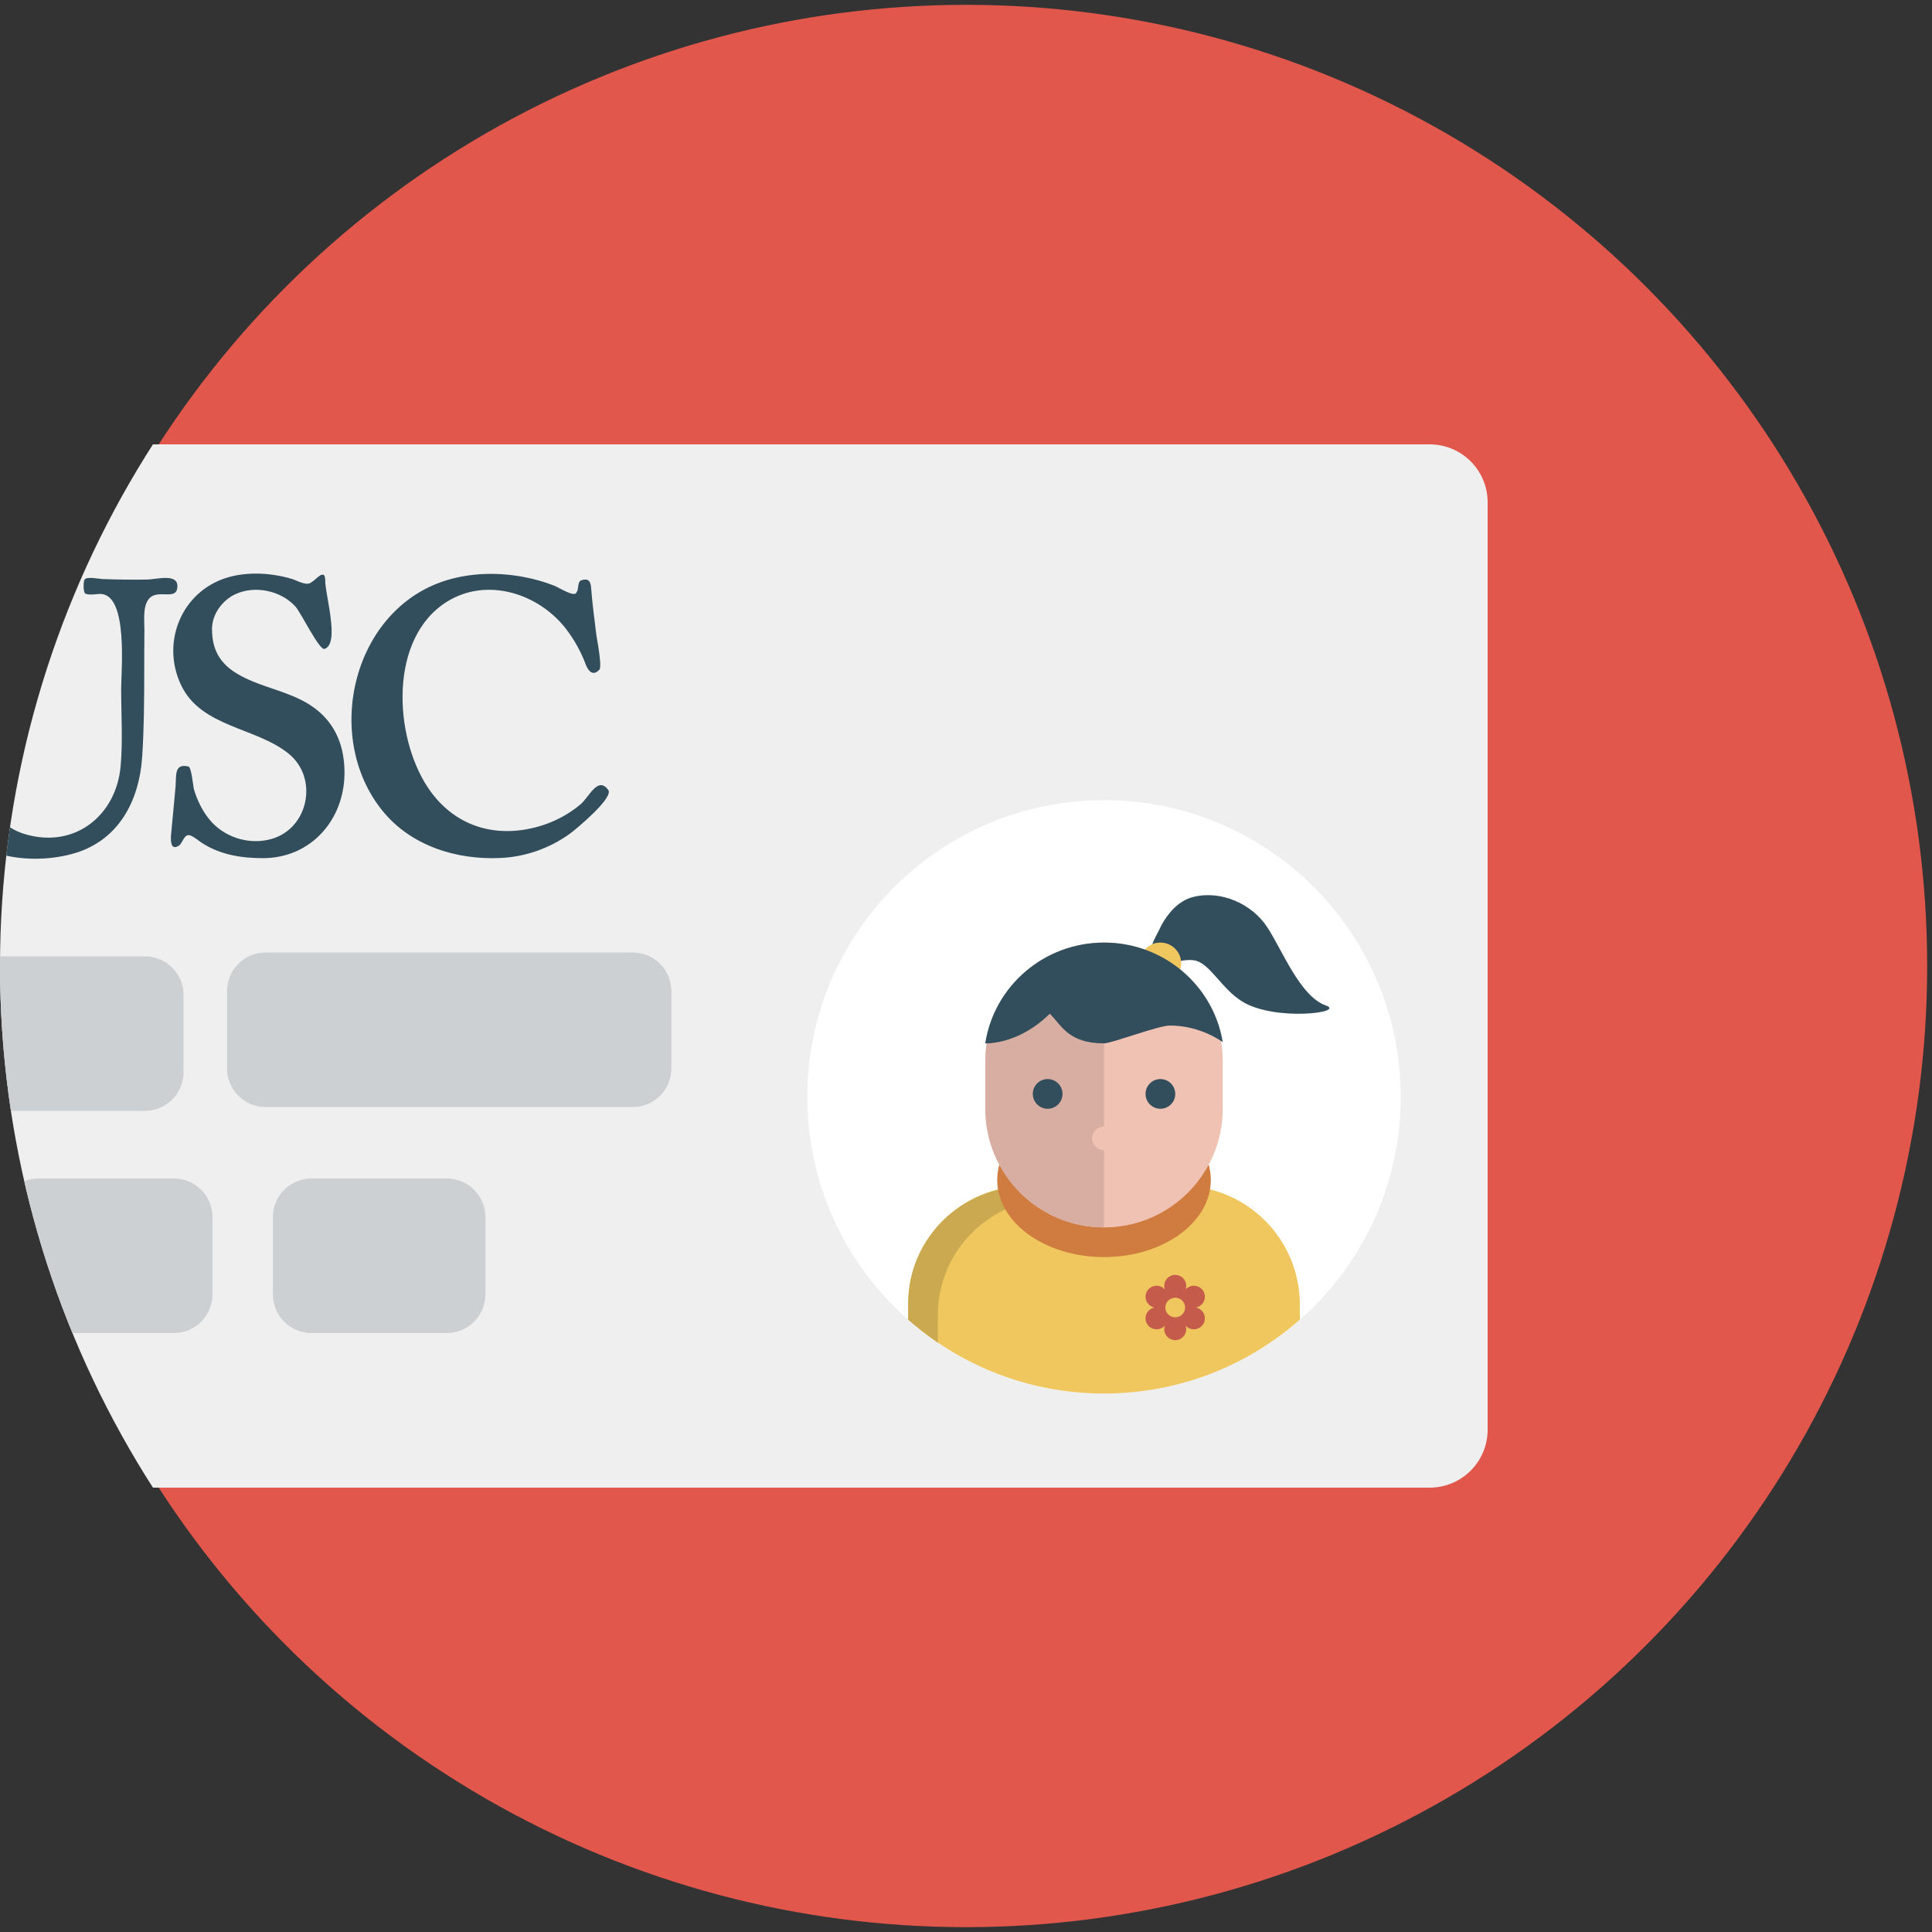 <svg version="1.1" xmlns="http://www.w3.org/2000/svg" xmlns:xlink="http://www.w3.org/1999/xlink" x="0px" y="0px"  width="100px" height="100px" viewBox="0 0 100 100" enable-background="new 0 0 100 100" xml:space="preserve">
<rect x="0" y="0" width="100" height="100" fill="#333333" stroke="none"/>
<circle fill="#E2574C" cx="50" cy="50" r="49.75"/>
<defs><circle id="svg-usccard-circle" cx="50" cy="50" r="50"/></defs>
<clipPath id="svg-usccard-clip"><use xlink:href="#svg-usccard-circle" overflow="visible"/></clipPath>
<g clip-path="url(#svg-usccard-clip)">
<path fill="#EFEFEF" d="M-7,23h81c1.657,0,3,1.344,3,3v48c0,1.657-1.343,3-3,3H-7 c-1.657,0-3-1.343-3-3v-48C-10,24.343-8.657,23-7,23z"/>
<path fill="#324D5B" d="M-3.538,31.738c0-1.029-0.582-0.997-1.413-0.997c-0.532,0-0.496-0.812,0.069-0.791 c1.913,0.072,3.818-0.006,5.729-0.006c0.209,0,0.236,0.506,0.16,0.638c0,0.256-0.511,0.16-0.667,0.16 c-1.146,0-1.31,0.553-1.339,1.576c-0.044,1.515-0.032,3.032-0.026,4.546c0.008,2.238-0.339,5.581,2.402,6.336 c2.549,0.703,4.642-1.03,4.866-3.536c0.119-1.328,0.028-2.694,0.028-4.026c0-0.896,0.379-4.897-1.089-4.897 c-0.164,0-0.657,0.094-0.789-0.04c-0.086-0.087-0.088-0.634,0-0.723c0.138-0.14,0.762-0.011,0.921-0.006 C6.081,30,6.851,30.011,7.619,29.997c0.493-0.009,1.563-0.325,1.563,0.335c0,0.811-0.994,0.127-1.457,0.645 c-0.356,0.398-0.244,1.163-0.25,1.644c-0.008,0.729-0.01,1.458-0.01,2.187c0,1.439-0.011,2.89-0.103,4.327 c-0.15,2.364-1.262,4.45-3.688,5.08c-2.383,0.619-5.547,0.061-6.642-2.386c-0.74-1.653-0.571-3.701-0.571-5.46 c0-1.345,0-2.689,0-4.034C-3.538,32.135-3.538,31.937-3.538,31.738z"/>
<path fill="#324D5B" d="M9.74,39.672c0.174,0,0.253,1.036,0.304,1.206c0.186,0.612,0.497,1.234,0.939,1.701 c0.774,0.817,1.99,1.154,3.072,0.845c1.921-0.549,2.443-3.154,0.881-4.418c-1.687-1.366-4.513-1.357-5.558-3.534 c-1.065-2.218,0.021-4.878,2.405-5.583c1.06-0.313,2.286-0.237,3.336,0.08c0.267,0.08,0.777,0.399,1.017,0.154 c0.2-0.086,0.698-0.776,0.698-0.06c0,0.738,0.769,3.272-0.037,3.524c-0.275,0.086-1.226-1.898-1.518-2.207 c-0.752-0.812-2.079-1.095-3.095-0.626c-0.677,0.312-1.211,1.042-1.211,1.803c0,1.4,0.708,2.1,1.939,2.641 c1.174,0.517,2.462,0.724,3.489,1.546c1.02,0.817,1.43,1.966,1.43,3.249c0,2.433-1.733,4.425-4.226,4.425 c-1.13,0-2.267-0.182-3.216-0.833c-0.169-0.116-0.334-0.26-0.528-0.337c-0.332-0.132-0.396,0.391-0.607,0.526 c-0.452,0.289-0.422-0.354-0.398-0.594c0.081-0.812,0.151-1.624,0.228-2.436C9.137,40.177,8.992,39.498,9.74,39.672z"/>
<path fill="#324D5B" d="M31.469,40.869c0.371,0.374-1.682,2.074-1.972,2.283c-1.052,0.757-2.296,1.197-3.592,1.257 c-2.303,0.107-4.666-0.635-6.142-2.486c-3.075-3.857-1.472-10.441,3.383-11.898c1.278-0.384,2.657-0.406,3.964-0.16 c0.545,0.103,1.083,0.253,1.599,0.458c0.185,0.073,1.055,0.624,1.126,0.339c0.131-0.112,0.042-0.556,0.245-0.623 c0.434-0.144,0.496,0.107,0.521,0.441c0.061,0.8,0.171,1.598,0.268,2.395c0.022,0.183,0.341,1.758,0.124,1.813 c-0.337,0.351-0.577-0.033-0.678-0.302c-0.245-0.655-0.589-1.276-1.016-1.831c-1.401-1.823-4.064-2.697-6.132-1.431 c-3.062,1.875-2.781,6.976-1.034,9.618c1.154,1.745,2.955,2.524,4.998,2.202c1.067-0.169,2.096-0.617,2.922-1.317 C30.497,41.252,30.937,40.17,31.469,40.869z"/>
<path fill="#CCD0D2" d="M32.75,49.301h-19c-1.104,0-2,0.896-2,2v4c0,1.104,0.896,2,2,2h19 c1.104,0,2-0.896,2-2v-4C34.75,50.198,33.854,49.301,32.75,49.301z M7.5,49.498h-35c-1.104,0-2,0.896-2,2v4c0,1.104,0.896,2,2,2h35 c1.104,0,2-0.896,2-2v-4C9.5,50.395,8.604,49.498,7.5,49.498z M23.125,60.998h-7c-1.104,0-2,0.896-2,2v4c0,1.104,0.896,2,2,2h7 c1.104,0,2-0.896,2-2v-4C25.125,61.895,24.229,60.998,23.125,60.998z M9,60.998H2c-1.104,0-2,0.896-2,2v4c0,1.104,0.896,2,2,2h7 c1.104,0,2-0.896,2-2v-4C11,61.895,10.104,60.998,9,60.998z"/>
<path fill="#FFFFFF" d="M57.145,41.417c8.48,0,15.355,6.875,15.355,15.357S65.625,72.13,57.145,72.13 c-8.482,0-15.357-6.875-15.357-15.356S48.663,41.417,57.145,41.417z"/>
<path fill="#EFC75E" d="M61.137,61.381h-7.985c-3.393,0-6.143,2.75-6.143,6.143v0.781c2.705,2.38,6.25,3.825,10.136,3.825 c3.885,0,7.43-1.445,10.135-3.825v-0.781C67.279,64.131,64.529,61.381,61.137,61.381z"/>
<path fill="#CBA950" d="M47.008,67.449v0.855c0.486,0.429,0.998,0.828,1.536,1.193v-1.445c0-3.339,2.751-6.047,6.144-6.047v-0.604 h-1.536C49.759,61.402,47.008,64.109,47.008,67.449z"/>
<path fill="#C45B4B" d="M61.904,67.677c0.262-0.05,0.461-0.282,0.461-0.56c0-0.314-0.255-0.568-0.569-0.568 c-0.171,0-0.323,0.074-0.427,0.191c0.02-0.058,0.03-0.119,0.03-0.184c-0.001-0.314-0.255-0.569-0.569-0.569s-0.57,0.255-0.57,0.569 c0,0.064,0.011,0.126,0.031,0.184c-0.105-0.117-0.258-0.191-0.428-0.191c-0.314,0-0.57,0.254-0.57,0.569 c0,0.276,0.199,0.509,0.462,0.559c-0.263,0.051-0.462,0.282-0.462,0.56c0,0.313,0.256,0.568,0.57,0.568 c0.17,0,0.322-0.074,0.428-0.191c-0.02,0.057-0.031,0.119-0.031,0.184c0,0.314,0.256,0.568,0.57,0.568s0.568-0.254,0.568-0.568 c0-0.064-0.01-0.127-0.029-0.184c0.104,0.117,0.256,0.191,0.426,0.191c0.314,0,0.57-0.255,0.57-0.568 C62.365,67.959,62.166,67.727,61.904,67.677z M60.83,68.184c-0.283,0-0.513-0.227-0.513-0.507s0.229-0.507,0.513-0.507 c0.282,0,0.512,0.227,0.512,0.507S61.112,68.184,60.83,68.184z"/>
<path fill="#324D5B" d="M60.118,47.884c0.278-0.505,0.813-1.248,1.635-1.456c1.448-0.368,3.044,0.36,3.829,1.548 c0.787,1.188,1.703,3.599,3.045,4.067c1.047,0.364-2.586,0.828-4.288-0.18c-1.128-0.668-1.72-2.053-2.554-2.16 c-0.303-0.039-0.656,0.015-1.008,0.109c0.027,0.215-0.692,0.125-0.857-0.023C59.254,49.188,59.764,48.668,60.118,47.884z"/>
<path fill="#EFC75E" d="M60.062,48.787c0.595,0,1.075,0.482,1.075,1.076s-0.48,1.074-1.075,1.074c-0.594,0-1.075-0.48-1.075-1.074 C58.986,49.269,59.468,48.787,60.062,48.787z"/>
<path fill="#D07C40" d="M57.145,57.08c3.053,0,5.527,1.788,5.527,3.993s-2.475,3.993-5.527,3.993c-3.054,0-5.529-1.788-5.529-3.993 S54.091,57.08,57.145,57.08z"/>
<path fill="#EFC2B3" d="M57.145,48.787c3.393,0,6.143,2.751,6.143,6.144v2.457c0,3.393-2.75,6.143-6.143,6.143 s-6.144-2.75-6.144-6.143v-2.457C51.001,51.538,53.752,48.787,57.145,48.787z"/>
<path fill="#D7AEA1" d="M56.529,58.924c0-0.34,0.275-0.615,0.615-0.615v-6.757h-5.129c-0.639,0.97-1.015,2.13-1.015,3.379v2.457 c0,3.393,2.751,6.143,6.144,6.143v-3.993C56.805,59.537,56.529,59.263,56.529,58.924z"/>
<path fill="#324D5B" d="M50.996,54.006c0.353,0.004,1.858-0.074,3.344-1.537c0.609,0.602,0.949,1.535,2.809,1.535 c0.389,0,2.805-0.922,3.4-0.922c1.416,0,2.447,0.649,2.74,0.857c-0.479-2.92-3.042-5.152-6.141-5.152 C54.025,48.787,51.447,51.053,50.996,54.006z M54.227,55.852c-0.425,0-0.769,0.344-0.769,0.768s0.344,0.769,0.769,0.769 c0.424,0,0.768-0.344,0.768-0.769C54.994,56.195,54.65,55.852,54.227,55.852z M60.062,55.852c-0.424,0-0.768,0.344-0.768,0.768 s0.344,0.769,0.768,0.769c0.425,0,0.769-0.344,0.769-0.769C60.83,56.195,60.486,55.852,60.062,55.852z"/>
</g>
</svg>